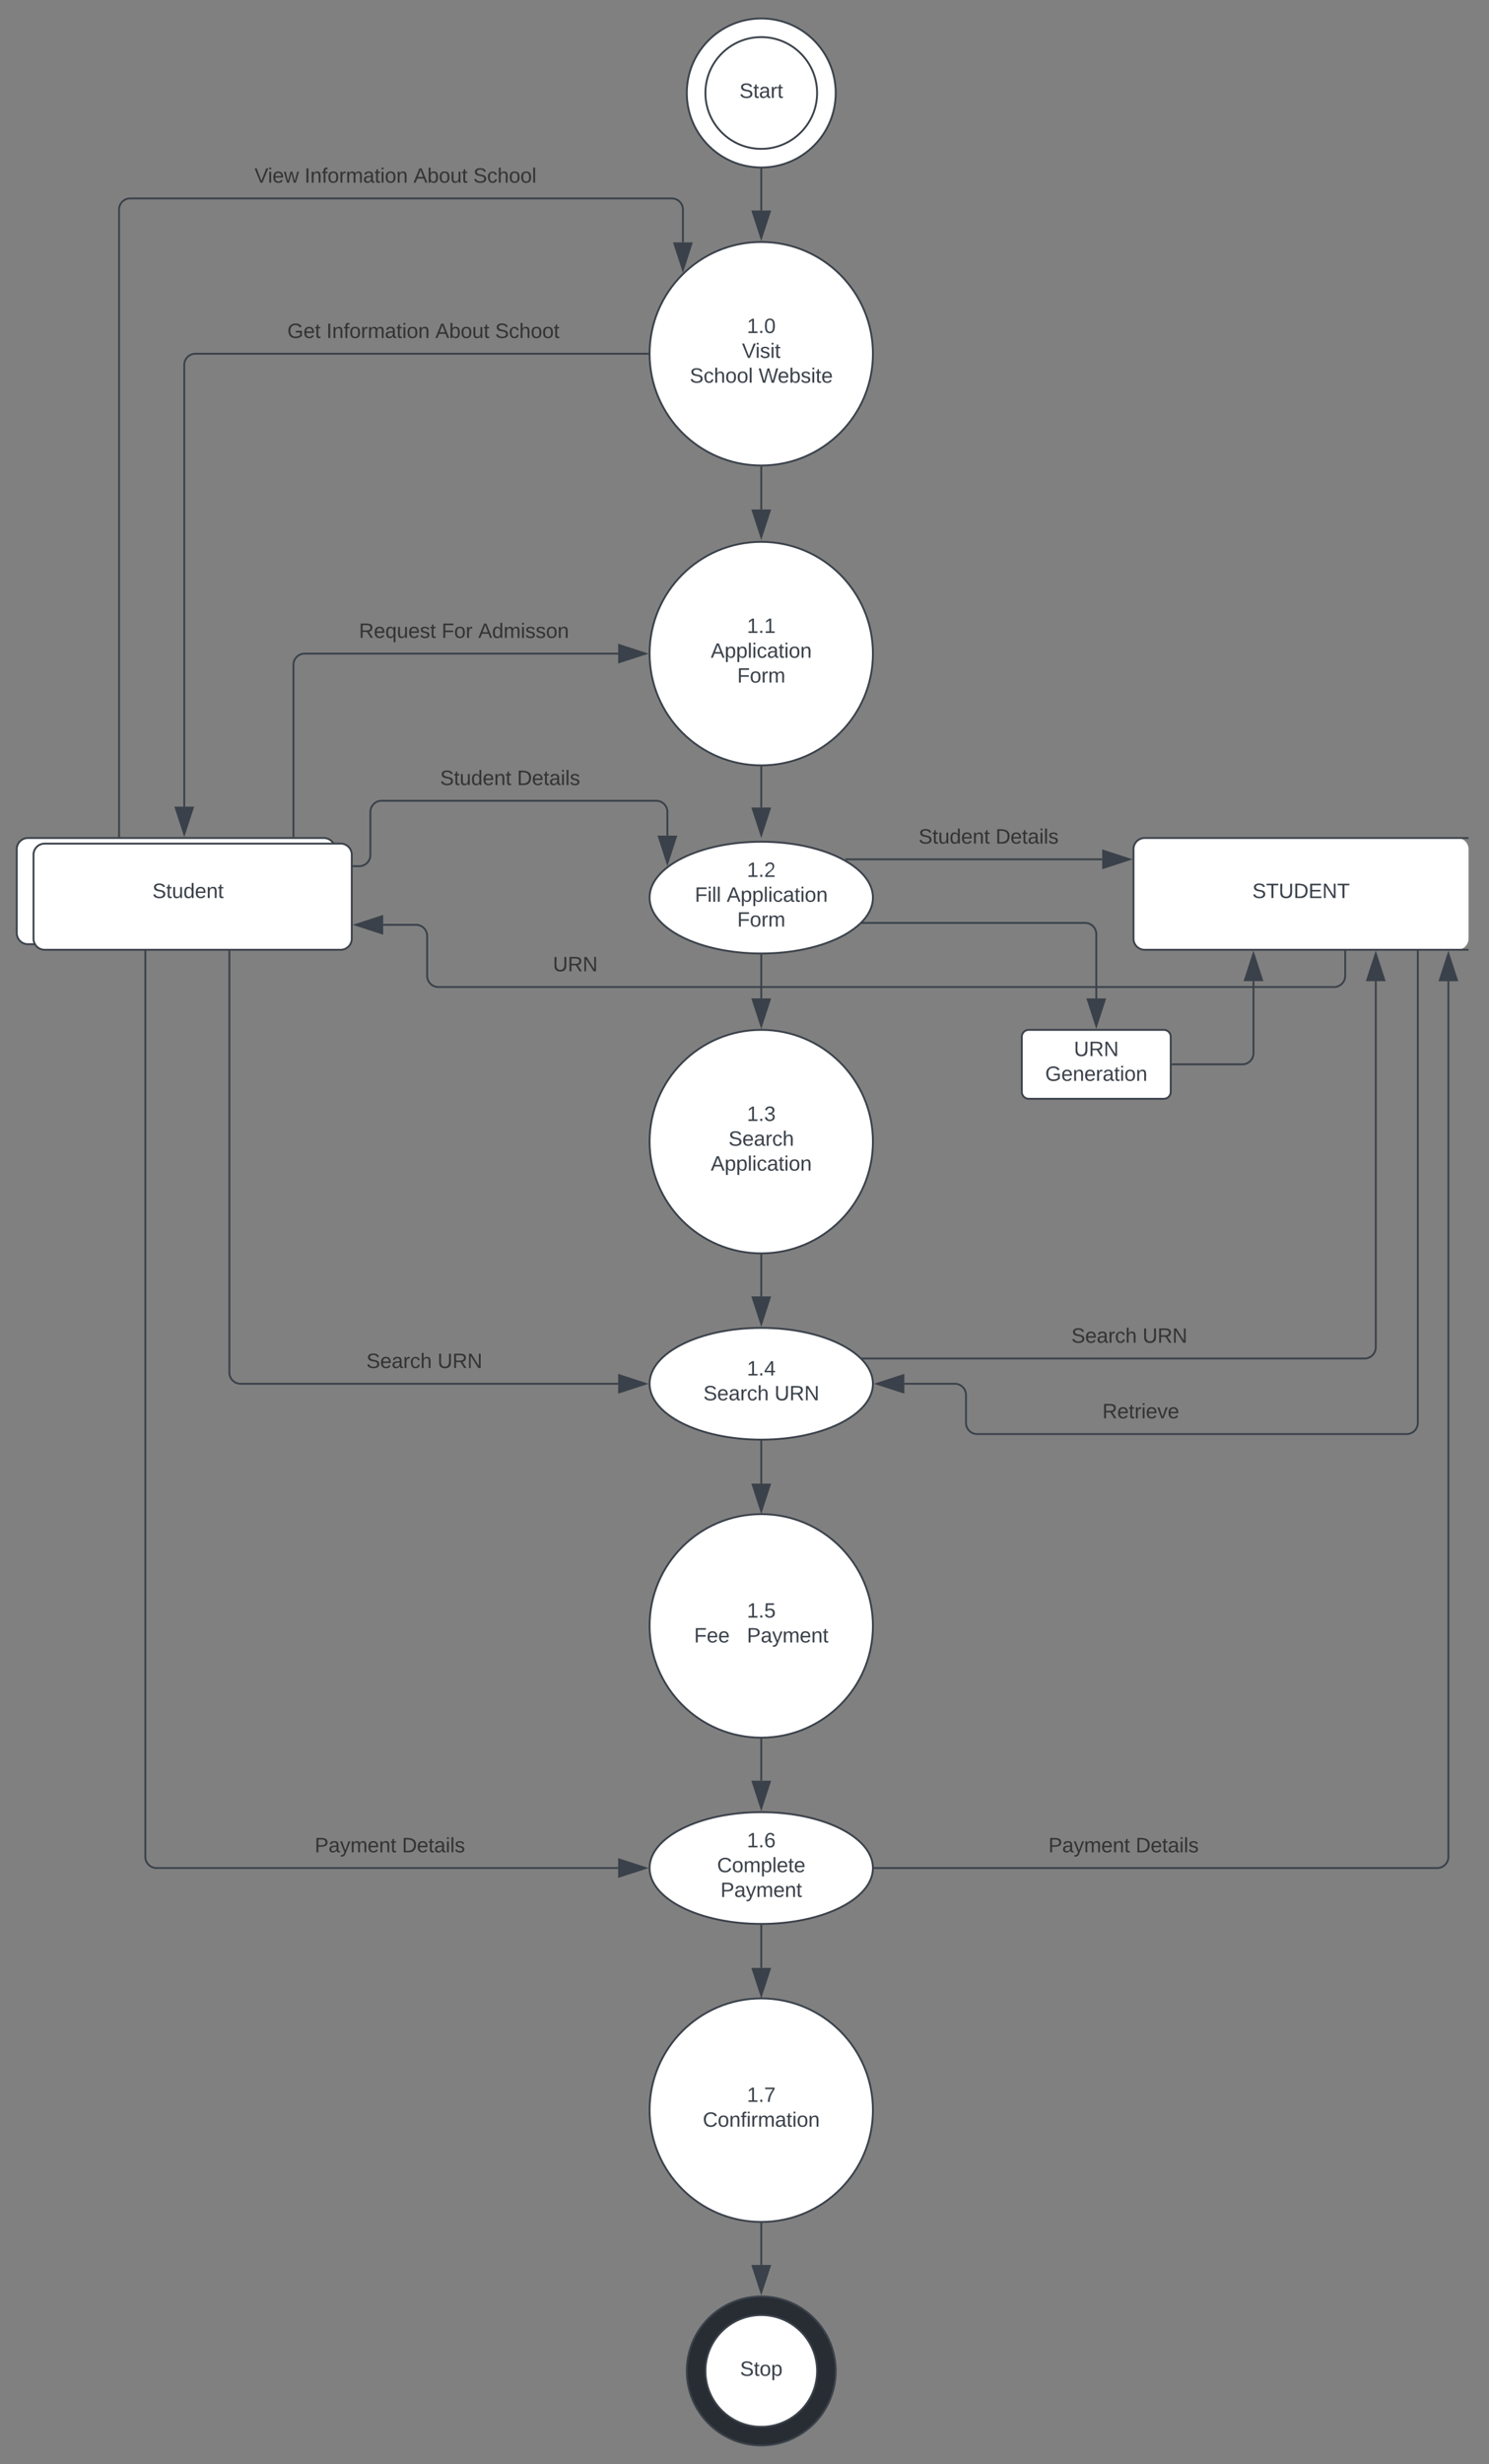 <svg xmlns="http://www.w3.org/2000/svg" xmlns:xlink="http://www.w3.org/1999/xlink" xmlns:lucid="lucid" width="800" height="1323"><rect width="100%" height="100%" fill="#808080" stroke="none"/><g transform="translate(-931 0)" lucid:page-tab-id="0_0"><path d="M1380 49.92c0 22.1-17.9 40-40 40s-40-17.9-40-40 17.9-40 40-40 40 17.9 40 40z" stroke="#3a414a" fill="#fff"/><path d="M1370 49.92c0 16.57-13.43 30-30 30s-30-13.43-30-30 13.43-30 30-30 30 13.43 30 30z" stroke="#3a414a" fill="#fff"/><use xlink:href="#a" transform="matrix(1,0,0,1,1315,24.917) translate(13.287 27.639)"/><path d="M1340 90.92v22.1" stroke="#3a414a" fill="none"/><path d="M1340 90.42l.5-.02v.53h-1v-.54z" stroke="#3a414a" stroke-width=".05" fill="#3a414a"/><path d="M1340 127.8l-4.64-14.27h9.28z" stroke="#3a414a" fill="#3a414a"/><path d="M1400 189.92c0 33.13-26.86 60-60 60s-60-26.87-60-60c0-33.14 26.86-60 60-60s60 26.86 60 60z" stroke="#3a414a" fill="#fff"/><use xlink:href="#b" transform="matrix(1,0,0,1,1300,129.917) translate(32.284 48.889)"/><use xlink:href="#c" transform="matrix(1,0,0,1,1300,129.917) translate(29.645 62.222)"/><use xlink:href="#d" transform="matrix(1,0,0,1,1300,129.917) translate(1.574 75.556)"/><use xlink:href="#e" transform="matrix(1,0,0,1,1300,129.917) translate(38.58 75.556)"/><path d="M1340 250.92v22.6" stroke="#3a414a" fill="none"/><path d="M1340 250.42l.5-.02v.53h-1v-.53z" stroke="#3a414a" stroke-width=".05" fill="#3a414a"/><path d="M1340 288.3l-4.64-14.27h9.28z" stroke="#3a414a" fill="#3a414a"/><path d="M1400 612.92c0 33.13-26.86 60-60 60s-60-26.87-60-60c0-33.14 26.86-60 60-60s60 26.86 60 60z" stroke="#3a414a" fill="#fff"/><use xlink:href="#f" transform="matrix(1,0,0,1,1300,552.917) translate(32.284 48.889)"/><use xlink:href="#g" transform="matrix(1,0,0,1,1300,552.917) translate(22.423 62.222)"/><use xlink:href="#h" transform="matrix(1,0,0,1,1300,552.917) translate(12.886 75.556)"/><path d="M1340 673.92v22.1" stroke="#3a414a" fill="none"/><path d="M1340 673.42l.5-.02v.53h-1v-.53z" stroke="#3a414a" stroke-width=".05" fill="#3a414a"/><path d="M1340 710.8l-4.64-14.27h9.28z" stroke="#3a414a" fill="#3a414a"/><path d="M1400 742.92c0 16.57-26.86 30-60 30s-60-13.43-60-30 26.86-30 60-30 60 13.43 60 30z" stroke="#3a414a" fill="#fff"/><use xlink:href="#i" transform="matrix(1,0,0,1,1300,712.917) translate(32.284 25.556)"/><use xlink:href="#j" transform="matrix(1,0,0,1,1300,712.917) translate(8.889 38.889)"/><use xlink:href="#k" transform="matrix(1,0,0,1,1300,712.917) translate(47.13 38.889)"/><path d="M1340 773.92v22.6" stroke="#3a414a" fill="none"/><path d="M1340 773.42l.5-.02v.53h-1v-.53z" stroke="#3a414a" stroke-width=".05" fill="#3a414a"/><path d="M1340 811.3l-4.64-14.27h9.28z" stroke="#3a414a" fill="#3a414a"/><path d="M1400 872.92c0 33.13-26.86 60-60 60s-60-26.87-60-60c0-33.14 26.86-60 60-60s60 26.86 60 60z" stroke="#3a414a" fill="#fff"/><use xlink:href="#l" transform="matrix(1,0,0,1,1300,812.917) translate(32.284 55.556)"/><use xlink:href="#m" transform="matrix(1,0,0,1,1300,812.917) translate(3.92 68.889)"/><use xlink:href="#n" transform="matrix(1,0,0,1,1300,812.917) translate(32.284 68.889)"/><path d="M1340 933.92v22.1" stroke="#3a414a" fill="none"/><path d="M1340 933.42l.5-.02v.53h-1v-.53z" stroke="#3a414a" stroke-width=".05" fill="#3a414a"/><path d="M1340 970.8l-4.64-14.27h9.28z" stroke="#3a414a" fill="#3a414a"/><path d="M1400 1002.92c0 16.57-26.86 30-60 30s-60-13.43-60-30 26.86-30 60-30 60 13.43 60 30z" stroke="#3a414a" fill="#fff"/><use xlink:href="#o" transform="matrix(1,0,0,1,1300,972.917) translate(32.284 18.889)"/><use xlink:href="#p" transform="matrix(1,0,0,1,1300,972.917) translate(16.281 32.222)"/><use xlink:href="#n" transform="matrix(1,0,0,1,1300,972.917) translate(18.102 45.556)"/><path d="M1340 1033.92v22.6" stroke="#3a414a" fill="none"/><path d="M1340 1033.42l.5-.02v.53h-1v-.53z" stroke="#3a414a" stroke-width=".05" fill="#3a414a"/><path d="M1340 1071.3l-4.64-14.27h9.28z" stroke="#3a414a" fill="#3a414a"/><path d="M1400 1132.92c0 33.13-26.86 60-60 60s-60-26.87-60-60c0-33.14 26.86-60 60-60s60 26.86 60 60z" stroke="#3a414a" fill="#fff"/><use xlink:href="#q" transform="matrix(1,0,0,1,1300,1072.917) translate(32.284 55.556)"/><use xlink:href="#r" transform="matrix(1,0,0,1,1300,1072.917) translate(8.596 68.889)"/><path d="M1340 1193.92v22.1" stroke="#3a414a" fill="none"/><path d="M1340 1193.42l.5-.02v.53h-1v-.53z" stroke="#3a414a" stroke-width=".05" fill="#3a414a"/><path d="M1340 1230.8l-4.64-14.27h9.28z" stroke="#3a414a" fill="#3a414a"/><path d="M1380 1272.92c0 22.1-17.9 40-40 40s-40-17.9-40-40 17.9-40 40-40 40 17.9 40 40z" stroke="#3a414a" fill="#282c33"/><path d="M1370 1272.92c0 16.57-13.43 30-30 30s-30-13.43-30-30 13.43-30 30-30 30 13.43 30 30z" stroke="#3a414a" fill="#fff"/><use xlink:href="#s" transform="matrix(1,0,0,1,1315,1247.917) translate(13.58 27.639)"/><path d="M940 455.92a6 6 0 0 1 6-6h159a6 6 0 0 1 6 6v45a6 6 0 0 1-6 6H946a6 6 0 0 1-6-6z" stroke="#3a414a" fill="#fff"/><path d="M949 458.92a6 6 0 0 1 6-6h159a6 6 0 0 1 6 6v45a6 6 0 0 1-6 6H955a6 6 0 0 1-6-6z" stroke="#3a414a" fill="#fff"/><use xlink:href="#t" transform="matrix(1,0,0,1,962,449.917) translate(50.864 32.222)"/><path d="M994.97 448.97V112.52a6 6 0 0 1 6-6h290.95a6 6 0 0 1 6 6v17.62" stroke="#3a414a" fill="none"/><path d="M995.47 449.47h-1v-.5h1z" stroke="#3a414a" stroke-width=".05" fill="#3a414a"/><path d="M1297.92 144.9l-4.64-14.26h9.27z" stroke="#3a414a" fill="#3a414a"/><use xlink:href="#u" transform="matrix(1,0,0,1,1067.75,89.188) translate(0 8.889)"/><use xlink:href="#v" transform="matrix(1,0,0,1,1067.75,89.188) translate(26.883 8.889)"/><use xlink:href="#w" transform="matrix(1,0,0,1,1067.75,89.188) translate(85.432 8.889)"/><use xlink:href="#x" transform="matrix(1,0,0,1,1067.75,89.188) translate(117.531 8.889)"/><path d="M1279 189.92h-243a6 6 0 0 0-6 6v237.15" stroke="#3a414a" fill="none"/><path d="M1279.5 189.92l.02.5h-.53v-1h.52z" stroke="#3a414a" stroke-width=".05" fill="#3a414a"/><path d="M1030 447.83l-4.64-14.26h9.28z" stroke="#3a414a" fill="#3a414a"/><use xlink:href="#y" transform="matrix(1,0,0,1,1085.372,172.584) translate(0 8.889)"/><use xlink:href="#v" transform="matrix(1,0,0,1,1085.372,172.584) translate(20.988 8.889)"/><use xlink:href="#w" transform="matrix(1,0,0,1,1085.372,172.584) translate(79.537 8.889)"/><use xlink:href="#z" transform="matrix(1,0,0,1,1085.372,172.584) translate(111.636 8.889)"/><path d="M1400 350.92c0 33.13-26.86 60-60 60s-60-26.87-60-60c0-33.14 26.86-60 60-60s60 26.86 60 60z" stroke="#3a414a" fill="#fff"/><use xlink:href="#A" transform="matrix(1,0,0,1,1300,290.917) translate(32.284 48.889)"/><use xlink:href="#B" transform="matrix(1,0,0,1,1300,290.917) translate(12.886 62.222)"/><use xlink:href="#C" transform="matrix(1,0,0,1,1300,290.917) translate(27.083 75.556)"/><path d="M1340 411.92v21.6" stroke="#3a414a" fill="none"/><path d="M1340 411.42l.5-.02v.53h-1v-.53z" stroke="#3a414a" stroke-width=".05" fill="#3a414a"/><path d="M1340 448.3l-4.64-14.27h9.28z" stroke="#3a414a" fill="#3a414a"/><path d="M1400 481.92c0 16.57-26.86 30-60 30s-60-13.43-60-30 26.86-30 60-30 60 13.43 60 30z" stroke="#3a414a" fill="#fff"/><use xlink:href="#D" transform="matrix(1,0,0,1,1300,451.917) translate(32.284 18.889)"/><use xlink:href="#E" transform="matrix(1,0,0,1,1300,451.917) translate(4.306 32.222)"/><use xlink:href="#B" transform="matrix(1,0,0,1,1300,451.917) translate(21.466 32.222)"/><use xlink:href="#C" transform="matrix(1,0,0,1,1300,451.917) translate(27.083 45.556)"/><path d="M1340 512.92v23.1" stroke="#3a414a" fill="none"/><path d="M1340 512.42l.5-.02v.53h-1v-.53z" stroke="#3a414a" stroke-width=".05" fill="#3a414a"/><path d="M1340 550.8l-4.64-14.27h9.28z" stroke="#3a414a" fill="#3a414a"/><path d="M1088.66 448.92v-92a6 6 0 0 1 6-6h168.46" stroke="#3a414a" fill="none"/><path d="M1089.16 449.42h-1v-.5h1z" stroke="#3a414a" stroke-width=".05" fill="#3a414a"/><path d="M1277.88 350.92l-14.26 4.63v-9.27z" stroke="#3a414a" fill="#3a414a"/><use xlink:href="#F" transform="matrix(1,0,0,1,1123.847,333.584) translate(0 8.889)"/><use xlink:href="#G" transform="matrix(1,0,0,1,1123.847,333.584) translate(44.414 8.889)"/><use xlink:href="#H" transform="matrix(1,0,0,1,1123.847,333.584) translate(64.105 8.889)"/><path d="M1120.94 465.04h3.06a6 6 0 0 0 6-6v-23.12a6 6 0 0 1 6-6h147.57a6 6 0 0 1 6 6v12.73" stroke="#3a414a" fill="none"/><path d="M1120.95 465.54h-.5v-1h.5z" stroke="#3a414a" stroke-width=".05" fill="#3a414a"/><path d="M1289.57 463.42l-4.63-14.27h9.27z" stroke="#3a414a" fill="#3a414a"/><use xlink:href="#I" transform="matrix(1,0,0,1,1167.451,412.584) translate(0 8.889)"/><use xlink:href="#J" transform="matrix(1,0,0,1,1167.451,412.584) translate(41.358 8.889)"/><path d="M1540 455.92a6 6 0 0 1 6-6h168a6 6 0 0 1 6 6v48a6 6 0 0 1-6 6h-168a6 6 0 0 1-6-6z" fill="#fff"/><path d="M1720 449.92h-174a6 6 0 0 0-6 6v48a6 6 0 0 0 6 6h174" stroke="#3a414a" fill="none"/><use xlink:href="#K" transform="matrix(1,0,0,1,1576,461.917) translate(27.843 20.222)"/><path d="M1385.22 461.36h137.96" stroke="#3a414a" fill="none"/><path stroke="#3a414a" stroke-width=".05" fill="#3a414a"/><path d="M1537.95 461.36l-14.27 4.63v-9.28z" stroke="#3a414a" fill="#3a414a"/><use xlink:href="#I" transform="matrix(1,0,0,1,1424.532,444.022) translate(0 8.889)"/><use xlink:href="#J" transform="matrix(1,0,0,1,1424.532,444.022) translate(41.358 8.889)"/><path d="M1394.68 495.5H1514a6 6 0 0 1 6 6v34.53" stroke="#3a414a" fill="none"/><path d="M1394.7 496h-1.03l1-1h.02z" stroke="#3a414a" stroke-width=".05" fill="#3a414a"/><path d="M1520 550.8l-4.64-14.27h9.28z" stroke="#3a414a" fill="#3a414a"/><path d="M1556.3 552.92c2.04 0 3.7 1.65 3.7 3.7v29.6c0 2.04-1.66 3.7-3.7 3.7h-72.6c-2.04 0-3.7-1.66-3.7-3.7v-29.6c0-2.05 1.66-3.7 3.7-3.7z" stroke="#3a414a" fill="#fff"/><use xlink:href="#L" transform="matrix(1,0,0,1,1500,552.917) translate(8.009 14.056)"/><use xlink:href="#M" transform="matrix(1,0,0,1,1500,552.917) translate(-7.438 27.389)"/><path d="M1561 571.42h37.47a6 6 0 0 0 6-6v-38.67" stroke="#3a414a" fill="none"/><path d="M1561 571.92h-.5v-1h.5z" stroke="#3a414a" stroke-width=".05" fill="#3a414a"/><path d="M1604.47 512l4.63 14.25h-9.27z" stroke="#3a414a" fill="#3a414a"/><path d="M1653.74 510.9v13.02a6 6 0 0 1-6 6H1166.5a6 6 0 0 1-6-6v-21.4a6 6 0 0 0-6-6h-17.63" stroke="#3a414a" fill="none"/><path d="M1654.24 510.4v.5h-1v-.5z" stroke="#3a414a" stroke-width=".05" fill="#3a414a"/><path d="M1122.1 496.52l14.27-4.64v9.27z" stroke="#3a414a" fill="#3a414a"/><g><use xlink:href="#N" transform="matrix(1,0,0,1,1228.055,512.584) translate(0 8.889)"/></g><path d="M1054.24 510.87v226.05a6 6 0 0 0 6 6h202.88" stroke="#3a414a" fill="none"/><path d="M1054.74 510.88h-1v-.5h1z" stroke="#3a414a" stroke-width=".05" fill="#3a414a"/><path d="M1277.88 742.92l-14.26 4.63v-9.27z" stroke="#3a414a" fill="#3a414a"/><g><use xlink:href="#O" transform="matrix(1,0,0,1,1127.839,725.584) translate(0 8.889)"/><use xlink:href="#P" transform="matrix(1,0,0,1,1127.839,725.584) translate(38.241 8.889)"/></g><path d="M1394.7 729.35h269.46a6 6 0 0 0 6-6V526.78" stroke="#3a414a" fill="none"/><path d="M1394.7 729.85l-1-1h1z" stroke="#3a414a" stroke-width=".05" fill="#3a414a"/><path d="M1670.16 512l4.63 14.28h-9.28z" stroke="#3a414a" fill="#3a414a"/><g><use xlink:href="#Q" transform="matrix(1,0,0,1,1506.627,712.012) translate(0 8.889)"/><use xlink:href="#R" transform="matrix(1,0,0,1,1506.627,712.012) translate(38.241 8.889)"/></g><path d="M1692.75 510.9v253.02a6 6 0 0 1-6 6H1456a6 6 0 0 1-6-6v-15a6 6 0 0 0-6-6h-27.12" stroke="#3a414a" fill="none"/><path d="M1693.25 510.4v.52h-1v-.5z" stroke="#3a414a" stroke-width=".05" fill="#3a414a"/><path d="M1402.12 742.92l14.26-4.64v9.27z" stroke="#3a414a" fill="#3a414a"/><g><use xlink:href="#S" transform="matrix(1,0,0,1,1523.265,752.584) translate(0 8.889)"/></g><path d="M1009.08 510.9V996.9a6 6 0 0 0 6 6h248.04" stroke="#3a414a" fill="none"/><path d="M1009.58 510.9h-1v-.5h1z" stroke="#3a414a" stroke-width=".05" fill="#3a414a"/><path d="M1277.88 1002.92l-14.26 4.63v-9.27z" stroke="#3a414a" fill="#3a414a"/><g><use xlink:href="#T" transform="matrix(1,0,0,1,1100.102,985.584) translate(0 8.889)"/><use xlink:href="#J" transform="matrix(1,0,0,1,1100.102,985.584) translate(46.883 8.889)"/></g><path d="M1401 1002.92h302.17a6 6 0 0 0 6-6V526.8" stroke="#3a414a" fill="none"/><path d="M1401 1003.42h-.52l.02-.5-.02-.5h.53z" stroke="#3a414a" stroke-width=".05" fill="#3a414a"/><path d="M1709.17 512.03l4.64 14.27h-9.26z" stroke="#3a414a" fill="#3a414a"/><g><use xlink:href="#T" transform="matrix(1,0,0,1,1494.288,985.584) translate(0 8.889)"/><use xlink:href="#J" transform="matrix(1,0,0,1,1494.288,985.584) translate(46.883 8.889)"/></g><defs><path fill="#3a414a" d="M185-189c-5-48-123-54-124 2 14 75 158 14 163 119 3 78-121 87-175 55-17-10-28-26-33-46l33-7c5 56 141 63 141-1 0-78-155-14-162-118-5-82 145-84 179-34 5 7 8 16 11 25" id="U"/><path fill="#3a414a" d="M59-47c-2 24 18 29 38 22v24C64 9 27 4 27-40v-127H5v-23h24l9-43h21v43h35v23H59v120" id="V"/><path fill="#3a414a" d="M141-36C126-15 110 5 73 4 37 3 15-17 15-53c-1-64 63-63 125-63 3-35-9-54-41-54-24 1-41 7-42 31l-33-3c5-37 33-52 76-52 45 0 72 20 72 64v82c-1 20 7 32 28 27v20c-31 9-61-2-59-35zM48-53c0 20 12 33 32 33 41-3 63-29 60-74-43 2-92-5-92 41" id="W"/><path fill="#3a414a" d="M114-163C36-179 61-72 57 0H25l-1-190h30c1 12-1 29 2 39 6-27 23-49 58-41v29" id="X"/><g id="a"><use transform="matrix(0.031,0,0,0.031,0,0)" xlink:href="#U"/><use transform="matrix(0.031,0,0,0.031,7.407,0)" xlink:href="#V"/><use transform="matrix(0.031,0,0,0.031,10.494,0)" xlink:href="#W"/><use transform="matrix(0.031,0,0,0.031,16.667,0)" xlink:href="#X"/><use transform="matrix(0.031,0,0,0.031,20.34,0)" xlink:href="#V"/></g><path fill="#3a414a" d="M27 0v-27h64v-190l-56 39v-29l58-41h29v221h61V0H27" id="Y"/><path fill="#3a414a" d="M33 0v-38h34V0H33" id="Z"/><path fill="#3a414a" d="M101-251c68 0 85 55 85 127S166 4 100 4C33 4 14-52 14-124c0-73 17-127 87-127zm-1 229c47 0 54-49 54-102s-4-102-53-102c-51 0-55 48-55 102 0 53 5 102 54 102" id="aa"/><g id="b"><use transform="matrix(0.031,0,0,0.031,0,0)" xlink:href="#Y"/><use transform="matrix(0.031,0,0,0.031,6.173,0)" xlink:href="#Z"/><use transform="matrix(0.031,0,0,0.031,9.259,0)" xlink:href="#aa"/></g><path fill="#3a414a" d="M137 0h-34L2-248h35l83 218 83-218h36" id="ab"/><path fill="#3a414a" d="M24-231v-30h32v30H24zM24 0v-190h32V0H24" id="ac"/><path fill="#3a414a" d="M135-143c-3-34-86-38-87 0 15 53 115 12 119 90S17 21 10-45l28-5c4 36 97 45 98 0-10-56-113-15-118-90-4-57 82-63 122-42 12 7 21 19 24 35" id="ad"/><g id="c"><use transform="matrix(0.031,0,0,0.031,0,0)" xlink:href="#ab"/><use transform="matrix(0.031,0,0,0.031,7.191,0)" xlink:href="#ac"/><use transform="matrix(0.031,0,0,0.031,9.63,0)" xlink:href="#ad"/><use transform="matrix(0.031,0,0,0.031,15.185,0)" xlink:href="#ac"/><use transform="matrix(0.031,0,0,0.031,17.623,0)" xlink:href="#V"/></g><path fill="#3a414a" d="M96-169c-40 0-48 33-48 73s9 75 48 75c24 0 41-14 43-38l32 2c-6 37-31 61-74 61-59 0-76-41-82-99-10-93 101-131 147-64 4 7 5 14 7 22l-32 3c-4-21-16-35-41-35" id="ae"/><path fill="#3a414a" d="M106-169C34-169 62-67 57 0H25v-261h32l-1 103c12-21 28-36 61-36 89 0 53 116 60 194h-32v-121c2-32-8-49-39-48" id="af"/><path fill="#3a414a" d="M100-194c62-1 85 37 85 99 1 63-27 99-86 99S16-35 15-95c0-66 28-99 85-99zM99-20c44 1 53-31 53-75 0-43-8-75-51-75s-53 32-53 75 10 74 51 75" id="ag"/><path fill="#3a414a" d="M24 0v-261h32V0H24" id="ah"/><g id="d"><use transform="matrix(0.031,0,0,0.031,0,0)" xlink:href="#U"/><use transform="matrix(0.031,0,0,0.031,7.407,0)" xlink:href="#ae"/><use transform="matrix(0.031,0,0,0.031,12.963,0)" xlink:href="#af"/><use transform="matrix(0.031,0,0,0.031,19.136,0)" xlink:href="#ag"/><use transform="matrix(0.031,0,0,0.031,25.309,0)" xlink:href="#ag"/><use transform="matrix(0.031,0,0,0.031,31.481,0)" xlink:href="#ah"/></g><path fill="#3a414a" d="M266 0h-40l-56-210L115 0H75L2-248h35L96-30l15-64 43-154h32l59 218 59-218h35" id="ai"/><path fill="#3a414a" d="M100-194c63 0 86 42 84 106H49c0 40 14 67 53 68 26 1 43-12 49-29l28 8c-11 28-37 45-77 45C44 4 14-33 15-96c1-61 26-98 85-98zm52 81c6-60-76-77-97-28-3 7-6 17-6 28h103" id="aj"/><path fill="#3a414a" d="M115-194c53 0 69 39 70 98 0 66-23 100-70 100C84 3 66-7 56-30L54 0H23l1-261h32v101c10-23 28-34 59-34zm-8 174c40 0 45-34 45-75 0-40-5-75-45-74-42 0-51 32-51 76 0 43 10 73 51 73" id="ak"/><g id="e"><use transform="matrix(0.031,0,0,0.031,0,0)" xlink:href="#ai"/><use transform="matrix(0.031,0,0,0.031,10.247,0)" xlink:href="#aj"/><use transform="matrix(0.031,0,0,0.031,16.42,0)" xlink:href="#ak"/><use transform="matrix(0.031,0,0,0.031,22.593,0)" xlink:href="#ad"/><use transform="matrix(0.031,0,0,0.031,28.148,0)" xlink:href="#ac"/><use transform="matrix(0.031,0,0,0.031,30.586,0)" xlink:href="#V"/><use transform="matrix(0.031,0,0,0.031,33.673,0)" xlink:href="#aj"/></g><path fill="#3a414a" d="M126-127c33 6 58 20 58 59 0 88-139 92-164 29-3-8-5-16-6-25l32-3c6 27 21 44 54 44 32 0 52-15 52-46 0-38-36-46-79-43v-28c39 1 72-4 72-42 0-27-17-43-46-43-28 0-47 15-49 41l-32-3c6-42 35-63 81-64 48-1 79 21 79 65 0 36-21 52-52 59" id="al"/><g id="f"><use transform="matrix(0.031,0,0,0.031,0,0)" xlink:href="#Y"/><use transform="matrix(0.031,0,0,0.031,6.173,0)" xlink:href="#Z"/><use transform="matrix(0.031,0,0,0.031,9.259,0)" xlink:href="#al"/></g><g id="g"><use transform="matrix(0.031,0,0,0.031,0,0)" xlink:href="#U"/><use transform="matrix(0.031,0,0,0.031,7.407,0)" xlink:href="#aj"/><use transform="matrix(0.031,0,0,0.031,13.58,0)" xlink:href="#W"/><use transform="matrix(0.031,0,0,0.031,19.753,0)" xlink:href="#X"/><use transform="matrix(0.031,0,0,0.031,23.426,0)" xlink:href="#ae"/><use transform="matrix(0.031,0,0,0.031,28.981,0)" xlink:href="#af"/></g><path fill="#3a414a" d="M205 0l-28-72H64L36 0H1l101-248h38L239 0h-34zm-38-99l-47-123c-12 45-31 82-46 123h93" id="am"/><path fill="#3a414a" d="M115-194c55 1 70 41 70 98S169 2 115 4C84 4 66-9 55-30l1 105H24l-1-265h31l2 30c10-21 28-34 59-34zm-8 174c40 0 45-34 45-75s-6-73-45-74c-42 0-51 32-51 76 0 43 10 73 51 73" id="an"/><path fill="#3a414a" d="M117-194c89-4 53 116 60 194h-32v-121c0-31-8-49-39-48C34-167 62-67 57 0H25l-1-190h30c1 10-1 24 2 32 11-22 29-35 61-36" id="ao"/><g id="h"><use transform="matrix(0.031,0,0,0.031,0,0)" xlink:href="#am"/><use transform="matrix(0.031,0,0,0.031,7.407,0)" xlink:href="#an"/><use transform="matrix(0.031,0,0,0.031,13.58,0)" xlink:href="#an"/><use transform="matrix(0.031,0,0,0.031,19.753,0)" xlink:href="#ah"/><use transform="matrix(0.031,0,0,0.031,22.191,0)" xlink:href="#ac"/><use transform="matrix(0.031,0,0,0.031,24.63,0)" xlink:href="#ae"/><use transform="matrix(0.031,0,0,0.031,30.185,0)" xlink:href="#W"/><use transform="matrix(0.031,0,0,0.031,36.358,0)" xlink:href="#V"/><use transform="matrix(0.031,0,0,0.031,39.444,0)" xlink:href="#ac"/><use transform="matrix(0.031,0,0,0.031,41.883,0)" xlink:href="#ag"/><use transform="matrix(0.031,0,0,0.031,48.056,0)" xlink:href="#ao"/></g><path fill="#3a414a" d="M155-56V0h-30v-56H8v-25l114-167h33v167h35v25h-35zm-30-156c-27 46-58 90-88 131h88v-131" id="ap"/><g id="i"><use transform="matrix(0.031,0,0,0.031,0,0)" xlink:href="#Y"/><use transform="matrix(0.031,0,0,0.031,6.173,0)" xlink:href="#Z"/><use transform="matrix(0.031,0,0,0.031,9.259,0)" xlink:href="#ap"/></g><g id="j"><use transform="matrix(0.031,0,0,0.031,0,0)" xlink:href="#U"/><use transform="matrix(0.031,0,0,0.031,7.407,0)" xlink:href="#aj"/><use transform="matrix(0.031,0,0,0.031,13.58,0)" xlink:href="#W"/><use transform="matrix(0.031,0,0,0.031,19.753,0)" xlink:href="#X"/><use transform="matrix(0.031,0,0,0.031,23.426,0)" xlink:href="#ae"/><use transform="matrix(0.031,0,0,0.031,28.981,0)" xlink:href="#af"/></g><path fill="#3a414a" d="M232-93c-1 65-40 97-104 97C67 4 28-28 28-90v-158h33c8 89-33 224 67 224 102 0 64-133 71-224h33v155" id="aq"/><path fill="#3a414a" d="M233-177c-1 41-23 64-60 70L243 0h-38l-65-103H63V0H30v-248c88 3 205-21 203 71zM63-129c60-2 137 13 137-47 0-61-80-42-137-45v92" id="ar"/><path fill="#3a414a" d="M190 0L58-211 59 0H30v-248h39L202-35l-2-213h31V0h-41" id="as"/><g id="k"><use transform="matrix(0.031,0,0,0.031,0,0)" xlink:href="#aq"/><use transform="matrix(0.031,0,0,0.031,7.994,0)" xlink:href="#ar"/><use transform="matrix(0.031,0,0,0.031,15.988,0)" xlink:href="#as"/></g><path fill="#3a414a" d="M54-142c48-35 137-8 131 61C196 18 31 33 14-55l32-4c7 23 22 37 52 37 35-1 51-22 54-58 4-55-73-65-99-34H22l8-134h141v27H59" id="at"/><g id="l"><use transform="matrix(0.031,0,0,0.031,0,0)" xlink:href="#Y"/><use transform="matrix(0.031,0,0,0.031,6.173,0)" xlink:href="#Z"/><use transform="matrix(0.031,0,0,0.031,9.259,0)" xlink:href="#at"/></g><path fill="#3a414a" d="M63-220v92h138v28H63V0H30v-248h175v28H63" id="au"/><g id="m"><use transform="matrix(0.031,0,0,0.031,0,0)" xlink:href="#au"/><use transform="matrix(0.031,0,0,0.031,6.759,0)" xlink:href="#aj"/><use transform="matrix(0.031,0,0,0.031,12.932,0)" xlink:href="#aj"/></g><path fill="#3a414a" d="M30-248c87 1 191-15 191 75 0 78-77 80-158 76V0H30v-248zm33 125c57 0 124 11 124-50 0-59-68-47-124-48v98" id="av"/><path fill="#3a414a" d="M179-190L93 31C79 59 56 82 12 73V49c39 6 53-20 64-50L1-190h34L92-34l54-156h33" id="aw"/><path fill="#3a414a" d="M210-169c-67 3-38 105-44 169h-31v-121c0-29-5-50-35-48C34-165 62-65 56 0H25l-1-190h30c1 10-1 24 2 32 10-44 99-50 107 0 11-21 27-35 58-36 85-2 47 119 55 194h-31v-121c0-29-5-49-35-48" id="ax"/><g id="n"><use transform="matrix(0.031,0,0,0.031,0,0)" xlink:href="#av"/><use transform="matrix(0.031,0,0,0.031,7.407,0)" xlink:href="#W"/><use transform="matrix(0.031,0,0,0.031,13.58,0)" xlink:href="#aw"/><use transform="matrix(0.031,0,0,0.031,19.136,0)" xlink:href="#ax"/><use transform="matrix(0.031,0,0,0.031,28.364,0)" xlink:href="#aj"/><use transform="matrix(0.031,0,0,0.031,34.537,0)" xlink:href="#ao"/><use transform="matrix(0.031,0,0,0.031,40.71,0)" xlink:href="#V"/></g><path fill="#3a414a" d="M110-160c48 1 74 30 74 79 0 53-28 85-80 85-65 0-83-55-86-122-5-90 50-162 133-122 14 7 22 21 27 39l-31 6c-5-40-67-38-82-6-9 19-15 44-15 74 11-20 30-34 60-33zm-7 138c34 0 49-23 49-58s-16-56-50-56c-29 0-50 16-49 49 1 36 15 65 50 65" id="ay"/><g id="o"><use transform="matrix(0.031,0,0,0.031,0,0)" xlink:href="#Y"/><use transform="matrix(0.031,0,0,0.031,6.173,0)" xlink:href="#Z"/><use transform="matrix(0.031,0,0,0.031,9.259,0)" xlink:href="#ay"/></g><path fill="#3a414a" d="M212-179c-10-28-35-45-73-45-59 0-87 40-87 99 0 60 29 101 89 101 43 0 62-24 78-52l27 14C228-24 195 4 139 4 59 4 22-46 18-125c-6-104 99-153 187-111 19 9 31 26 39 46" id="az"/><g id="p"><use transform="matrix(0.031,0,0,0.031,0,0)" xlink:href="#az"/><use transform="matrix(0.031,0,0,0.031,7.994,0)" xlink:href="#ag"/><use transform="matrix(0.031,0,0,0.031,14.167,0)" xlink:href="#ax"/><use transform="matrix(0.031,0,0,0.031,23.395,0)" xlink:href="#an"/><use transform="matrix(0.031,0,0,0.031,29.568,0)" xlink:href="#ah"/><use transform="matrix(0.031,0,0,0.031,32.006,0)" xlink:href="#aj"/><use transform="matrix(0.031,0,0,0.031,38.179,0)" xlink:href="#V"/><use transform="matrix(0.031,0,0,0.031,41.265,0)" xlink:href="#aj"/></g><path fill="#3a414a" d="M64 0c3-98 48-159 88-221H18v-27h164v26C143-157 98-101 97 0H64" id="aA"/><g id="q"><use transform="matrix(0.031,0,0,0.031,0,0)" xlink:href="#Y"/><use transform="matrix(0.031,0,0,0.031,6.173,0)" xlink:href="#Z"/><use transform="matrix(0.031,0,0,0.031,9.259,0)" xlink:href="#aA"/></g><path fill="#3a414a" d="M101-234c-31-9-42 10-38 44h38v23H63V0H32v-167H5v-23h27c-7-52 17-82 69-68v24" id="aB"/><g id="r"><use transform="matrix(0.031,0,0,0.031,0,0)" xlink:href="#az"/><use transform="matrix(0.031,0,0,0.031,7.994,0)" xlink:href="#ag"/><use transform="matrix(0.031,0,0,0.031,14.167,0)" xlink:href="#ao"/><use transform="matrix(0.031,0,0,0.031,20.34,0)" xlink:href="#aB"/><use transform="matrix(0.031,0,0,0.031,23.426,0)" xlink:href="#ac"/><use transform="matrix(0.031,0,0,0.031,25.864,0)" xlink:href="#X"/><use transform="matrix(0.031,0,0,0.031,29.537,0)" xlink:href="#ax"/><use transform="matrix(0.031,0,0,0.031,38.765,0)" xlink:href="#W"/><use transform="matrix(0.031,0,0,0.031,44.938,0)" xlink:href="#V"/><use transform="matrix(0.031,0,0,0.031,48.025,0)" xlink:href="#ac"/><use transform="matrix(0.031,0,0,0.031,50.463,0)" xlink:href="#ag"/><use transform="matrix(0.031,0,0,0.031,56.636,0)" xlink:href="#ao"/></g><g id="s"><use transform="matrix(0.031,0,0,0.031,0,0)" xlink:href="#U"/><use transform="matrix(0.031,0,0,0.031,7.407,0)" xlink:href="#V"/><use transform="matrix(0.031,0,0,0.031,10.494,0)" xlink:href="#ag"/><use transform="matrix(0.031,0,0,0.031,16.667,0)" xlink:href="#an"/></g><path fill="#3a414a" d="M84 4C-5 8 30-112 23-190h32v120c0 31 7 50 39 49 72-2 45-101 50-169h31l1 190h-30c-1-10 1-25-2-33-11 22-28 36-60 37" id="aC"/><path fill="#3a414a" d="M85-194c31 0 48 13 60 33l-1-100h32l1 261h-30c-2-10 0-23-3-31C134-8 116 4 85 4 32 4 16-35 15-94c0-66 23-100 70-100zm9 24c-40 0-46 34-46 75 0 40 6 74 45 74 42 0 51-32 51-76 0-42-9-74-50-73" id="aD"/><g id="t"><use transform="matrix(0.031,0,0,0.031,0,0)" xlink:href="#U"/><use transform="matrix(0.031,0,0,0.031,7.407,0)" xlink:href="#V"/><use transform="matrix(0.031,0,0,0.031,10.494,0)" xlink:href="#aC"/><use transform="matrix(0.031,0,0,0.031,16.667,0)" xlink:href="#aD"/><use transform="matrix(0.031,0,0,0.031,22.84,0)" xlink:href="#aj"/><use transform="matrix(0.031,0,0,0.031,29.012,0)" xlink:href="#ao"/><use transform="matrix(0.031,0,0,0.031,35.185,0)" xlink:href="#V"/></g><path fill="#333" d="M137 0h-34L2-248h35l83 218 83-218h36" id="aE"/><path fill="#333" d="M24-231v-30h32v30H24zM24 0v-190h32V0H24" id="aF"/><path fill="#333" d="M100-194c63 0 86 42 84 106H49c0 40 14 67 53 68 26 1 43-12 49-29l28 8c-11 28-37 45-77 45C44 4 14-33 15-96c1-61 26-98 85-98zm52 81c6-60-76-77-97-28-3 7-6 17-6 28h103" id="aG"/><path fill="#333" d="M206 0h-36l-40-164L89 0H53L-1-190h32L70-26l43-164h34l41 164 42-164h31" id="aH"/><g id="u"><use transform="matrix(0.031,0,0,0.031,0,0)" xlink:href="#aE"/><use transform="matrix(0.031,0,0,0.031,7.191,0)" xlink:href="#aF"/><use transform="matrix(0.031,0,0,0.031,9.63,0)" xlink:href="#aG"/><use transform="matrix(0.031,0,0,0.031,15.802,0)" xlink:href="#aH"/></g><path fill="#333" d="M33 0v-248h34V0H33" id="aI"/><path fill="#333" d="M117-194c89-4 53 116 60 194h-32v-121c0-31-8-49-39-48C34-167 62-67 57 0H25l-1-190h30c1 10-1 24 2 32 11-22 29-35 61-36" id="aJ"/><path fill="#333" d="M101-234c-31-9-42 10-38 44h38v23H63V0H32v-167H5v-23h27c-7-52 17-82 69-68v24" id="aK"/><path fill="#333" d="M100-194c62-1 85 37 85 99 1 63-27 99-86 99S16-35 15-95c0-66 28-99 85-99zM99-20c44 1 53-31 53-75 0-43-8-75-51-75s-53 32-53 75 10 74 51 75" id="aL"/><path fill="#333" d="M114-163C36-179 61-72 57 0H25l-1-190h30c1 12-1 29 2 39 6-27 23-49 58-41v29" id="aM"/><path fill="#333" d="M210-169c-67 3-38 105-44 169h-31v-121c0-29-5-50-35-48C34-165 62-65 56 0H25l-1-190h30c1 10-1 24 2 32 10-44 99-50 107 0 11-21 27-35 58-36 85-2 47 119 55 194h-31v-121c0-29-5-49-35-48" id="aN"/><path fill="#333" d="M141-36C126-15 110 5 73 4 37 3 15-17 15-53c-1-64 63-63 125-63 3-35-9-54-41-54-24 1-41 7-42 31l-33-3c5-37 33-52 76-52 45 0 72 20 72 64v82c-1 20 7 32 28 27v20c-31 9-61-2-59-35zM48-53c0 20 12 33 32 33 41-3 63-29 60-74-43 2-92-5-92 41" id="aO"/><path fill="#333" d="M59-47c-2 24 18 29 38 22v24C64 9 27 4 27-40v-127H5v-23h24l9-43h21v43h35v23H59v120" id="aP"/><g id="v"><use transform="matrix(0.031,0,0,0.031,0,0)" xlink:href="#aI"/><use transform="matrix(0.031,0,0,0.031,3.086,0)" xlink:href="#aJ"/><use transform="matrix(0.031,0,0,0.031,9.259,0)" xlink:href="#aK"/><use transform="matrix(0.031,0,0,0.031,12.346,0)" xlink:href="#aL"/><use transform="matrix(0.031,0,0,0.031,18.519,0)" xlink:href="#aM"/><use transform="matrix(0.031,0,0,0.031,22.191,0)" xlink:href="#aN"/><use transform="matrix(0.031,0,0,0.031,31.42,0)" xlink:href="#aO"/><use transform="matrix(0.031,0,0,0.031,37.593,0)" xlink:href="#aP"/><use transform="matrix(0.031,0,0,0.031,40.679,0)" xlink:href="#aF"/><use transform="matrix(0.031,0,0,0.031,43.117,0)" xlink:href="#aL"/><use transform="matrix(0.031,0,0,0.031,49.29,0)" xlink:href="#aJ"/></g><path fill="#333" d="M205 0l-28-72H64L36 0H1l101-248h38L239 0h-34zm-38-99l-47-123c-12 45-31 82-46 123h93" id="aQ"/><path fill="#333" d="M115-194c53 0 69 39 70 98 0 66-23 100-70 100C84 3 66-7 56-30L54 0H23l1-261h32v101c10-23 28-34 59-34zm-8 174c40 0 45-34 45-75 0-40-5-75-45-74-42 0-51 32-51 76 0 43 10 73 51 73" id="aR"/><path fill="#333" d="M84 4C-5 8 30-112 23-190h32v120c0 31 7 50 39 49 72-2 45-101 50-169h31l1 190h-30c-1-10 1-25-2-33-11 22-28 36-60 37" id="aS"/><g id="w"><use transform="matrix(0.031,0,0,0.031,0,0)" xlink:href="#aQ"/><use transform="matrix(0.031,0,0,0.031,7.407,0)" xlink:href="#aR"/><use transform="matrix(0.031,0,0,0.031,13.58,0)" xlink:href="#aL"/><use transform="matrix(0.031,0,0,0.031,19.753,0)" xlink:href="#aS"/><use transform="matrix(0.031,0,0,0.031,25.926,0)" xlink:href="#aP"/></g><path fill="#333" d="M185-189c-5-48-123-54-124 2 14 75 158 14 163 119 3 78-121 87-175 55-17-10-28-26-33-46l33-7c5 56 141 63 141-1 0-78-155-14-162-118-5-82 145-84 179-34 5 7 8 16 11 25" id="aT"/><path fill="#333" d="M96-169c-40 0-48 33-48 73s9 75 48 75c24 0 41-14 43-38l32 2c-6 37-31 61-74 61-59 0-76-41-82-99-10-93 101-131 147-64 4 7 5 14 7 22l-32 3c-4-21-16-35-41-35" id="aU"/><path fill="#333" d="M106-169C34-169 62-67 57 0H25v-261h32l-1 103c12-21 28-36 61-36 89 0 53 116 60 194h-32v-121c2-32-8-49-39-48" id="aV"/><path fill="#333" d="M24 0v-261h32V0H24" id="aW"/><g id="x"><use transform="matrix(0.031,0,0,0.031,0,0)" xlink:href="#aT"/><use transform="matrix(0.031,0,0,0.031,7.407,0)" xlink:href="#aU"/><use transform="matrix(0.031,0,0,0.031,12.963,0)" xlink:href="#aV"/><use transform="matrix(0.031,0,0,0.031,19.136,0)" xlink:href="#aL"/><use transform="matrix(0.031,0,0,0.031,25.309,0)" xlink:href="#aL"/><use transform="matrix(0.031,0,0,0.031,31.481,0)" xlink:href="#aW"/></g><path fill="#333" d="M143 4C61 4 22-44 18-125c-5-107 100-154 193-111 17 8 29 25 37 43l-32 9c-13-25-37-40-76-40-61 0-88 39-88 99 0 61 29 100 91 101 35 0 62-11 79-27v-45h-74v-28h105v86C228-13 192 4 143 4" id="aX"/><g id="y"><use transform="matrix(0.031,0,0,0.031,0,0)" xlink:href="#aX"/><use transform="matrix(0.031,0,0,0.031,8.642,0)" xlink:href="#aG"/><use transform="matrix(0.031,0,0,0.031,14.815,0)" xlink:href="#aP"/></g><g id="z"><use transform="matrix(0.031,0,0,0.031,0,0)" xlink:href="#aT"/><use transform="matrix(0.031,0,0,0.031,7.407,0)" xlink:href="#aU"/><use transform="matrix(0.031,0,0,0.031,12.963,0)" xlink:href="#aV"/><use transform="matrix(0.031,0,0,0.031,19.136,0)" xlink:href="#aL"/><use transform="matrix(0.031,0,0,0.031,25.309,0)" xlink:href="#aL"/><use transform="matrix(0.031,0,0,0.031,31.481,0)" xlink:href="#aP"/></g><g id="A"><use transform="matrix(0.031,0,0,0.031,0,0)" xlink:href="#Y"/><use transform="matrix(0.031,0,0,0.031,6.173,0)" xlink:href="#Z"/><use transform="matrix(0.031,0,0,0.031,9.259,0)" xlink:href="#Y"/></g><g id="B"><use transform="matrix(0.031,0,0,0.031,0,0)" xlink:href="#am"/><use transform="matrix(0.031,0,0,0.031,7.407,0)" xlink:href="#an"/><use transform="matrix(0.031,0,0,0.031,13.58,0)" xlink:href="#an"/><use transform="matrix(0.031,0,0,0.031,19.753,0)" xlink:href="#ah"/><use transform="matrix(0.031,0,0,0.031,22.191,0)" xlink:href="#ac"/><use transform="matrix(0.031,0,0,0.031,24.63,0)" xlink:href="#ae"/><use transform="matrix(0.031,0,0,0.031,30.185,0)" xlink:href="#W"/><use transform="matrix(0.031,0,0,0.031,36.358,0)" xlink:href="#V"/><use transform="matrix(0.031,0,0,0.031,39.444,0)" xlink:href="#ac"/><use transform="matrix(0.031,0,0,0.031,41.883,0)" xlink:href="#ag"/><use transform="matrix(0.031,0,0,0.031,48.056,0)" xlink:href="#ao"/></g><g id="C"><use transform="matrix(0.031,0,0,0.031,0,0)" xlink:href="#au"/><use transform="matrix(0.031,0,0,0.031,6.759,0)" xlink:href="#ag"/><use transform="matrix(0.031,0,0,0.031,12.932,0)" xlink:href="#X"/><use transform="matrix(0.031,0,0,0.031,16.605,0)" xlink:href="#ax"/></g><path fill="#3a414a" d="M101-251c82-7 93 87 43 132L82-64C71-53 59-42 53-27h129V0H18c2-99 128-94 128-182 0-28-16-43-45-43s-46 15-49 41l-32-3c6-41 34-60 81-64" id="aY"/><g id="D"><use transform="matrix(0.031,0,0,0.031,0,0)" xlink:href="#Y"/><use transform="matrix(0.031,0,0,0.031,6.173,0)" xlink:href="#Z"/><use transform="matrix(0.031,0,0,0.031,9.259,0)" xlink:href="#aY"/></g><g id="E"><use transform="matrix(0.031,0,0,0.031,0,0)" xlink:href="#au"/><use transform="matrix(0.031,0,0,0.031,6.759,0)" xlink:href="#ac"/><use transform="matrix(0.031,0,0,0.031,9.198,0)" xlink:href="#ah"/><use transform="matrix(0.031,0,0,0.031,11.636,0)" xlink:href="#ah"/></g><path fill="#333" d="M233-177c-1 41-23 64-60 70L243 0h-38l-65-103H63V0H30v-248c88 3 205-21 203 71zM63-129c60-2 137 13 137-47 0-61-80-42-137-45v92" id="aZ"/><path fill="#333" d="M145-31C134-9 116 4 85 4 32 4 16-35 15-94c0-59 17-99 70-100 32-1 48 14 60 33 0-11-1-24 2-32h30l-1 268h-32zM93-21c41 0 51-33 51-76s-8-73-50-73c-40 0-46 35-46 75s5 74 45 74" id="ba"/><path fill="#333" d="M135-143c-3-34-86-38-87 0 15 53 115 12 119 90S17 21 10-45l28-5c4 36 97 45 98 0-10-56-113-15-118-90-4-57 82-63 122-42 12 7 21 19 24 35" id="bb"/><g id="F"><use transform="matrix(0.031,0,0,0.031,0,0)" xlink:href="#aZ"/><use transform="matrix(0.031,0,0,0.031,7.994,0)" xlink:href="#aG"/><use transform="matrix(0.031,0,0,0.031,14.167,0)" xlink:href="#ba"/><use transform="matrix(0.031,0,0,0.031,20.34,0)" xlink:href="#aS"/><use transform="matrix(0.031,0,0,0.031,26.512,0)" xlink:href="#aG"/><use transform="matrix(0.031,0,0,0.031,32.685,0)" xlink:href="#bb"/><use transform="matrix(0.031,0,0,0.031,38.241,0)" xlink:href="#aP"/></g><path fill="#333" d="M63-220v92h138v28H63V0H30v-248h175v28H63" id="bc"/><g id="G"><use transform="matrix(0.031,0,0,0.031,0,0)" xlink:href="#bc"/><use transform="matrix(0.031,0,0,0.031,6.759,0)" xlink:href="#aL"/><use transform="matrix(0.031,0,0,0.031,12.932,0)" xlink:href="#aM"/></g><path fill="#333" d="M85-194c31 0 48 13 60 33l-1-100h32l1 261h-30c-2-10 0-23-3-31C134-8 116 4 85 4 32 4 16-35 15-94c0-66 23-100 70-100zm9 24c-40 0-46 34-46 75 0 40 6 74 45 74 42 0 51-32 51-76 0-42-9-74-50-73" id="bd"/><g id="H"><use transform="matrix(0.031,0,0,0.031,0,0)" xlink:href="#aQ"/><use transform="matrix(0.031,0,0,0.031,7.407,0)" xlink:href="#bd"/><use transform="matrix(0.031,0,0,0.031,13.58,0)" xlink:href="#aN"/><use transform="matrix(0.031,0,0,0.031,22.809,0)" xlink:href="#aF"/><use transform="matrix(0.031,0,0,0.031,25.247,0)" xlink:href="#bb"/><use transform="matrix(0.031,0,0,0.031,30.802,0)" xlink:href="#bb"/><use transform="matrix(0.031,0,0,0.031,36.358,0)" xlink:href="#aL"/><use transform="matrix(0.031,0,0,0.031,42.531,0)" xlink:href="#aJ"/></g><g id="I"><use transform="matrix(0.031,0,0,0.031,0,0)" xlink:href="#aT"/><use transform="matrix(0.031,0,0,0.031,7.407,0)" xlink:href="#aP"/><use transform="matrix(0.031,0,0,0.031,10.494,0)" xlink:href="#aS"/><use transform="matrix(0.031,0,0,0.031,16.667,0)" xlink:href="#bd"/><use transform="matrix(0.031,0,0,0.031,22.84,0)" xlink:href="#aG"/><use transform="matrix(0.031,0,0,0.031,29.012,0)" xlink:href="#aJ"/><use transform="matrix(0.031,0,0,0.031,35.185,0)" xlink:href="#aP"/></g><path fill="#333" d="M30-248c118-7 216 8 213 122C240-48 200 0 122 0H30v-248zM63-27c89 8 146-16 146-99s-60-101-146-95v194" id="be"/><g id="J"><use transform="matrix(0.031,0,0,0.031,0,0)" xlink:href="#be"/><use transform="matrix(0.031,0,0,0.031,7.994,0)" xlink:href="#aG"/><use transform="matrix(0.031,0,0,0.031,14.167,0)" xlink:href="#aP"/><use transform="matrix(0.031,0,0,0.031,17.253,0)" xlink:href="#aO"/><use transform="matrix(0.031,0,0,0.031,23.426,0)" xlink:href="#aF"/><use transform="matrix(0.031,0,0,0.031,25.864,0)" xlink:href="#aW"/><use transform="matrix(0.031,0,0,0.031,28.302,0)" xlink:href="#bb"/></g><path fill="#3a414a" d="M127-220V0H93v-220H8v-28h204v28h-85" id="bf"/><path fill="#3a414a" d="M30-248c118-7 216 8 213 122C240-48 200 0 122 0H30v-248zM63-27c89 8 146-16 146-99s-60-101-146-95v194" id="bg"/><path fill="#3a414a" d="M30 0v-248h187v28H63v79h144v27H63v87h162V0H30" id="bh"/><g id="K"><use transform="matrix(0.031,0,0,0.031,0,0)" xlink:href="#U"/><use transform="matrix(0.031,0,0,0.031,7.407,0)" xlink:href="#bf"/><use transform="matrix(0.031,0,0,0.031,14.167,0)" xlink:href="#aq"/><use transform="matrix(0.031,0,0,0.031,22.16,0)" xlink:href="#bg"/><use transform="matrix(0.031,0,0,0.031,30.154,0)" xlink:href="#bh"/><use transform="matrix(0.031,0,0,0.031,37.562,0)" xlink:href="#as"/><use transform="matrix(0.031,0,0,0.031,45.556,0)" xlink:href="#bf"/></g><g id="L"><use transform="matrix(0.031,0,0,0.031,0,0)" xlink:href="#aq"/><use transform="matrix(0.031,0,0,0.031,7.994,0)" xlink:href="#ar"/><use transform="matrix(0.031,0,0,0.031,15.988,0)" xlink:href="#as"/></g><path fill="#3a414a" d="M143 4C61 4 22-44 18-125c-5-107 100-154 193-111 17 8 29 25 37 43l-32 9c-13-25-37-40-76-40-61 0-88 39-88 99 0 61 29 100 91 101 35 0 62-11 79-27v-45h-74v-28h105v86C228-13 192 4 143 4" id="bi"/><g id="M"><use transform="matrix(0.031,0,0,0.031,0,0)" xlink:href="#bi"/><use transform="matrix(0.031,0,0,0.031,8.642,0)" xlink:href="#aj"/><use transform="matrix(0.031,0,0,0.031,14.815,0)" xlink:href="#ao"/><use transform="matrix(0.031,0,0,0.031,20.988,0)" xlink:href="#aj"/><use transform="matrix(0.031,0,0,0.031,27.16,0)" xlink:href="#X"/><use transform="matrix(0.031,0,0,0.031,30.833,0)" xlink:href="#W"/><use transform="matrix(0.031,0,0,0.031,37.006,0)" xlink:href="#V"/><use transform="matrix(0.031,0,0,0.031,40.093,0)" xlink:href="#ac"/><use transform="matrix(0.031,0,0,0.031,42.531,0)" xlink:href="#ag"/><use transform="matrix(0.031,0,0,0.031,48.704,0)" xlink:href="#ao"/></g><path fill="#333" d="M232-93c-1 65-40 97-104 97C67 4 28-28 28-90v-158h33c8 89-33 224 67 224 102 0 64-133 71-224h33v155" id="bj"/><path fill="#333" d="M190 0L58-211 59 0H30v-248h39L202-35l-2-213h31V0h-41" id="bk"/><g id="N"><use transform="matrix(0.031,0,0,0.031,0,0)" xlink:href="#bj"/><use transform="matrix(0.031,0,0,0.031,7.994,0)" xlink:href="#aZ"/><use transform="matrix(0.031,0,0,0.031,15.988,0)" xlink:href="#bk"/></g><g id="O"><use transform="matrix(0.031,0,0,0.031,0,0)" xlink:href="#aT"/><use transform="matrix(0.031,0,0,0.031,7.407,0)" xlink:href="#aG"/><use transform="matrix(0.031,0,0,0.031,13.58,0)" xlink:href="#aO"/><use transform="matrix(0.031,0,0,0.031,19.753,0)" xlink:href="#aM"/><use transform="matrix(0.031,0,0,0.031,23.426,0)" xlink:href="#aU"/><use transform="matrix(0.031,0,0,0.031,28.981,0)" xlink:href="#aV"/></g><g id="P"><use transform="matrix(0.031,0,0,0.031,0,0)" xlink:href="#bj"/><use transform="matrix(0.031,0,0,0.031,7.994,0)" xlink:href="#aZ"/><use transform="matrix(0.031,0,0,0.031,15.988,0)" xlink:href="#bk"/></g><g id="Q"><use transform="matrix(0.031,0,0,0.031,0,0)" xlink:href="#aT"/><use transform="matrix(0.031,0,0,0.031,7.407,0)" xlink:href="#aG"/><use transform="matrix(0.031,0,0,0.031,13.58,0)" xlink:href="#aO"/><use transform="matrix(0.031,0,0,0.031,19.753,0)" xlink:href="#aM"/><use transform="matrix(0.031,0,0,0.031,23.426,0)" xlink:href="#aU"/><use transform="matrix(0.031,0,0,0.031,28.981,0)" xlink:href="#aV"/></g><g id="R"><use transform="matrix(0.031,0,0,0.031,0,0)" xlink:href="#bj"/><use transform="matrix(0.031,0,0,0.031,7.994,0)" xlink:href="#aZ"/><use transform="matrix(0.031,0,0,0.031,15.988,0)" xlink:href="#bk"/></g><path fill="#333" d="M108 0H70L1-190h34L89-25l56-165h34" id="bl"/><g id="S"><use transform="matrix(0.031,0,0,0.031,0,0)" xlink:href="#aZ"/><use transform="matrix(0.031,0,0,0.031,7.994,0)" xlink:href="#aG"/><use transform="matrix(0.031,0,0,0.031,14.167,0)" xlink:href="#aP"/><use transform="matrix(0.031,0,0,0.031,17.253,0)" xlink:href="#aM"/><use transform="matrix(0.031,0,0,0.031,20.926,0)" xlink:href="#aF"/><use transform="matrix(0.031,0,0,0.031,23.364,0)" xlink:href="#aG"/><use transform="matrix(0.031,0,0,0.031,29.537,0)" xlink:href="#bl"/><use transform="matrix(0.031,0,0,0.031,35.093,0)" xlink:href="#aG"/></g><path fill="#333" d="M30-248c87 1 191-15 191 75 0 78-77 80-158 76V0H30v-248zm33 125c57 0 124 11 124-50 0-59-68-47-124-48v98" id="bm"/><path fill="#333" d="M179-190L93 31C79 59 56 82 12 73V49c39 6 53-20 64-50L1-190h34L92-34l54-156h33" id="bn"/><g id="T"><use transform="matrix(0.031,0,0,0.031,0,0)" xlink:href="#bm"/><use transform="matrix(0.031,0,0,0.031,7.407,0)" xlink:href="#aO"/><use transform="matrix(0.031,0,0,0.031,13.58,0)" xlink:href="#bn"/><use transform="matrix(0.031,0,0,0.031,19.136,0)" xlink:href="#aN"/><use transform="matrix(0.031,0,0,0.031,28.364,0)" xlink:href="#aG"/><use transform="matrix(0.031,0,0,0.031,34.537,0)" xlink:href="#aJ"/><use transform="matrix(0.031,0,0,0.031,40.71,0)" xlink:href="#aP"/></g></defs></g></svg>